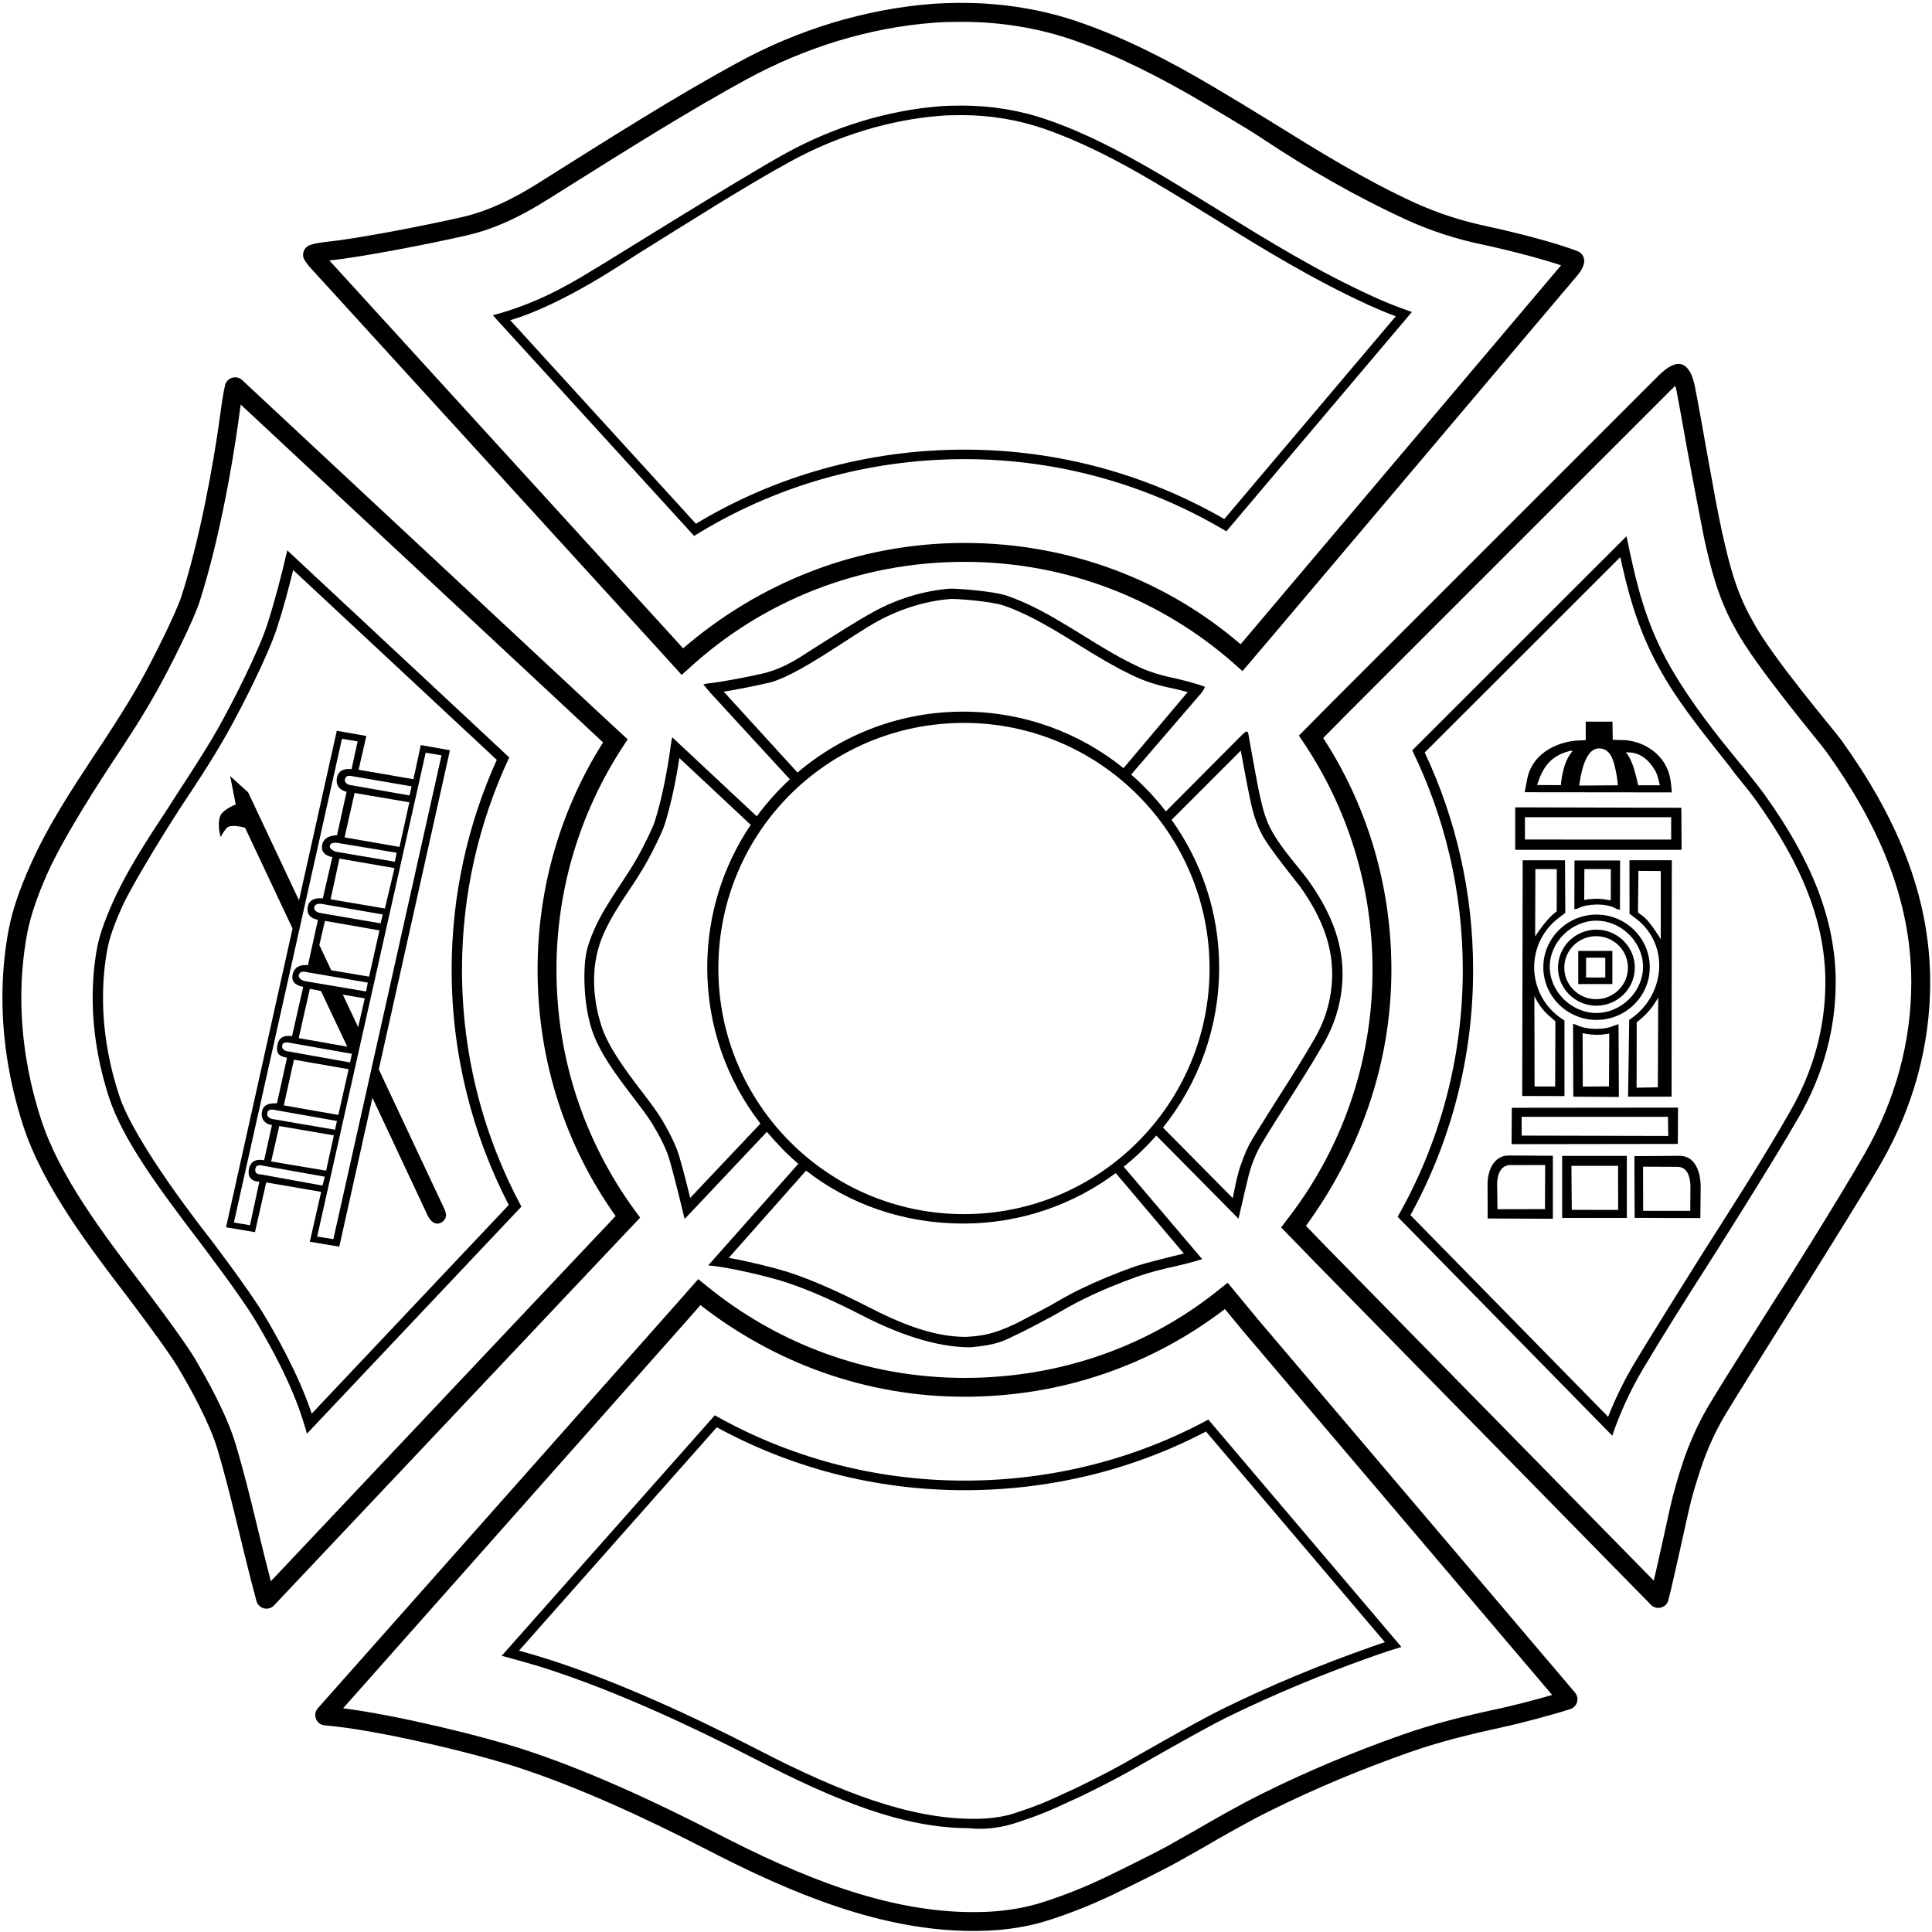 <?xml version="1.0" encoding="UTF-8"?>
<svg xmlns="http://www.w3.org/2000/svg" xmlns:xlink="http://www.w3.org/1999/xlink" width="532pt" height="532pt" viewBox="0 0 532 532" version="1.1">
<g id="surface1">
<path style=" stroke:none;fill-rule:nonzero;fill:rgb(0%,0%,0%);fill-opacity:1;" d="M 85.781 74.07 L 180.609 178.023 L 187.703 185.84 L 189.824 183.941 C 209.793 165.645 236.359 154.711 265.59 154.711 C 294.094 154.711 320.117 165.328 339.949 182.855 L 342.117 184.801 L 344.016 182.586 L 349.707 175.898 L 434.504 75.652 C 435.453 74.523 435.996 73.395 436.176 72.488 C 436.445 71.133 435.77 69.688 434.461 69.191 C 428.723 66.934 418.062 64.176 409.34 62.277 C 402.656 60.879 396.148 58.801 389.645 55.863 C 375.82 49.539 362.945 41.543 350.43 33.773 L 350.297 33.684 C 344.738 30.25 339.227 26.906 333.715 23.652 C 321.832 16.648 309.996 10.551 297.664 6.258 C 287.137 2.555 275.977 0.793 264.863 0.793 C 262.152 0.793 259.445 0.883 256.734 1.062 C 238.074 2.508 219.598 8.246 203.242 17.191 C 185.895 26.59 167.148 38.516 147.766 50.715 C 141.801 54.418 135.027 57.988 127.211 59.793 C 117.27 62.055 98.344 65.758 90.074 66.57 C 88.086 66.797 86.594 67.066 85.469 67.43 C 83.66 68.016 82.891 70.141 83.93 71.723 C 84.383 72.398 84.969 73.211 85.781 74.07 Z M 128.379 64.852 C 136.996 62.895 144.367 58.98 150.531 55.105 C 152.238 54.066 153.945 52.98 155.652 51.898 C 173.266 40.824 190.09 30.289 205.746 21.754 C 221.527 13.172 239.27 7.594 257.133 6.262 C 259.672 6.055 262.254 6.012 264.879 6.012 C 275.41 6.012 285.988 7.676 295.941 11.176 C 307.809 15.34 319.344 21.211 331.086 28.121 C 332.293 28.871 343.328 35.285 347.41 38.031 L 347.535 38.117 C 359.984 46.402 373.352 54.148 387.469 60.602 C 394.379 63.727 401.25 65.891 408.246 67.348 C 415.617 68.93 424.195 71.18 429.859 73.055 L 345.742 172.531 L 341.621 177.406 C 321.176 159.832 294.523 149.508 265.586 149.508 C 235.812 149.508 208.953 160.582 188.09 178.531 L 184.469 174.531 L 90.691 71.723 C 99.355 70.848 118.426 67.141 128.379 64.852 "/>
<path style=" stroke:none;fill-rule:nonzero;fill:rgb(0%,0%,0%);fill-opacity:1;" d="M 346.184 363.066 L 338.051 353.219 L 335.84 354.98 C 316.637 370.523 292.289 379.422 265.59 379.422 C 238.57 379.422 213.77 369.844 194.391 353.941 L 192.266 352.227 L 184.406 361.125 L 87.543 470.363 C 85.965 472.125 87.094 474.926 89.441 475.105 C 103.539 476.234 130.102 482.652 141.895 486.445 C 159.285 492.047 178.215 500.859 194.613 509.305 C 218.152 521.461 242.727 531.715 267.98 531.715 C 269.383 531.715 270.738 531.668 272.094 531.625 C 277.965 531.352 283.75 530.402 289.125 528.641 C 295.312 526.609 300.645 524.484 306.52 521.684 C 306.609 521.641 319.305 515.496 324.406 512.648 C 326.262 511.609 330.645 509.125 330.734 509.082 C 336.785 505.555 343.879 501.488 350.16 498.418 C 362.582 492.273 375.051 487.125 387.973 482.562 C 396.195 479.668 404.598 477.594 413.18 475.738 C 418.422 474.609 426.645 472.441 432.383 470.633 C 434.324 470.004 435.004 467.609 433.691 466.07 Z M 412.078 470.641 C 403.414 472.516 394.754 474.637 386.262 477.637 C 373.145 482.258 360.484 487.504 347.867 493.75 C 341.453 496.914 334.293 500.996 328.297 504.496 C 328.172 504.535 323.715 507.078 321.883 508.117 C 317.012 510.824 304.562 516.863 304.27 516.988 C 298.605 519.695 293.484 521.734 287.488 523.691 C 282.656 525.273 277.328 526.191 271.871 526.438 C 270.582 526.48 269.289 526.523 268 526.523 C 244.055 526.523 220.445 516.777 197.004 504.66 C 180.512 496.168 161.273 487.215 143.492 481.508 C 132.668 478.012 109.641 472.348 94.48 470.391 L 188.301 364.582 L 192.879 359.375 C 212.949 375.031 238.102 384.609 265.586 384.609 C 292.691 384.609 317.387 375.699 337.289 360.461 L 342.203 366.414 L 427.402 466.727 C 422.277 468.227 416.199 469.766 412.078 470.641 "/>
<path style=" stroke:none;fill-rule:nonzero;fill:rgb(0%,0%,0%);fill-opacity:1;" d="M 318.402 312.691 L 341.031 335.574 C 341.625 333.344 343.652 323.645 344.609 321.066 C 345.293 319.035 346.227 316.914 347.324 315.082 C 349.68 311.125 352.195 307.188 354.695 303.27 C 358.02 298.039 361.344 292.828 364.492 287.344 C 367.891 281.41 369.688 274.887 369.688 268.164 C 369.688 258.746 365.945 250.367 360.195 242.332 C 359.352 241.184 358.324 239.906 357.141 238.449 C 354.98 235.789 352.375 232.609 350.344 229.066 C 348.367 225.598 347.629 222.219 346.91 219.055 C 346.211 215.855 345.203 210.227 344.465 206.129 C 344.27 205.016 344.09 204.008 343.945 203.184 C 343.652 201.469 343.742 200.566 341.734 202.625 L 321.043 223.422 C 318.188 219.738 314.984 216.34 311.48 213.285 L 330.039 191.711 C 331.242 190.504 331.758 189.285 331.793 189.125 C 329.602 188.262 325.43 187.164 321.98 186.43 C 319.246 185.836 316.566 185.008 313.906 183.785 C 308.316 181.234 303.105 177.996 298.125 174.906 C 295.914 173.539 293.738 172.191 291.547 170.914 C 286.855 168.148 282.219 165.758 277.398 164.086 C 273.336 162.664 262.621 162.016 261.578 162.09 C 254.316 162.664 247.129 164.895 240.746 168.363 C 235.121 171.438 229.723 175.008 223.648 178.816 C 221.262 180.285 216.539 183.879 210.207 185.422 C 206.25 186.34 198.648 187.812 195.285 188.152 C 194.547 188.227 194.027 188.336 193.668 188.441 C 193.812 188.656 195.406 190.543 195.695 190.867 L 217.504 214.598 C 214.145 217.688 211.105 221.105 208.391 224.789 L 185.094 203.004 C 184.934 203.723 184.77 204.676 184.609 205.914 C 183.801 211.953 182.254 220.113 180.293 226.211 C 179.664 228.148 177.258 233.02 175.602 235.969 C 174.02 238.773 172.297 241.379 170.641 243.879 C 168.016 247.867 165.555 251.609 163.633 255.941 C 162.625 258.242 161.816 260.434 161.402 262.609 C 160.598 266.863 160.598 276.285 162.965 283.531 C 165.051 289.934 169.922 296.352 174.379 302.176 C 176.43 304.891 178.48 307.531 179.844 309.832 C 181.211 312.098 183.332 315.926 184.25 319.02 C 185.742 324.031 188.422 335.23 188.527 335.664 L 211.176 311.664 C 213.801 314.793 216.715 317.828 219.824 320.473 L 195.016 348.445 C 200.75 348.91 211.41 351.48 216.137 353.008 C 223.148 355.273 230.754 358.797 237.297 362.176 C 246.645 366.996 257.383 370.996 267.145 370.996 C 274.617 370.344 276.07 369.383 280.852 367.066 C 280.906 367.047 280.941 367.031 280.992 367.012 C 283.387 365.844 289.391 362.645 290.27 362.16 C 292.695 360.738 295.59 359.086 298.16 357.828 C 303.156 355.363 308.156 353.316 313.332 351.48 C 316.676 350.312 320.074 349.469 323.508 348.715 C 325.555 348.281 328.789 347.418 331.039 346.719 L 309.434 321.281 C 312.648 318.676 315.688 315.801 318.402 312.691 Z M 341.66 206.703 C 341.715 206.977 343.477 216.645 344.16 219.684 L 344.16 219.773 C 344.824 222.883 345.688 226.641 347.863 230.469 C 349.984 234.137 357.156 243.035 357.895 243.988 C 363.449 251.754 366.828 259.57 366.828 268.145 C 366.828 274.383 365.211 280.387 362.047 285.906 C 358.973 291.246 355.754 296.352 352.465 301.492 C 352.41 301.582 347.129 309.902 344.879 313.605 C 343.656 315.637 342.668 317.938 341.895 320.148 C 340.641 323.281 339.684 328.957 339.449 329.91 L 320.234 310.496 C 329.926 298.418 335.711 283.102 335.711 266.438 C 335.711 251.215 330.84 237.301 322.609 225.758 Z M 199.277 190.453 C 203.105 189.863 207.941 188.871 210.836 188.191 C 218.828 186.891 234.855 174.602 242.094 170.844 C 248.152 167.59 254.965 165.469 261.797 164.93 C 262.75 164.84 272.727 165.469 276.48 166.781 C 281.047 168.363 285.469 170.664 290.125 173.379 C 292.246 174.637 294.402 175.949 296.668 177.352 C 301.594 180.426 306.969 183.715 312.703 186.375 C 315.598 187.688 318.492 188.602 321.387 189.23 C 323.238 189.594 325.27 190.094 327.031 190.582 L 309.379 211.523 C 297.297 201.781 281.945 195.957 265.23 195.957 C 247.828 195.957 231.922 202.266 219.605 212.727 Z M 190.055 329.855 C 189.102 325.938 188.113 322.055 186.98 318.211 C 185.938 314.738 183.637 310.621 182.289 308.359 C 180.832 305.914 178.715 303.16 176.719 300.539 L 176.629 300.449 C 172.113 294.496 167.605 288.477 165.66 282.652 C 164.297 278.5 163.578 274.168 163.578 269.871 C 163.578 265.453 164.445 261.098 166.238 257.09 C 168.055 253.012 170.355 249.449 173.016 245.426 C 174.379 243.5 176.43 240.301 178.082 237.391 C 179.754 234.406 182.289 229.301 183.008 227.09 C 184.77 221.57 186.211 214.523 187.07 208.734 L 206.719 227.125 C 199.133 238.379 194.746 251.895 194.746 266.438 C 194.746 282.633 200.191 297.5 209.395 309.398 Z M 325.988 345.172 C 324.855 345.496 315.867 347.582 312.398 348.785 C 307.113 350.656 302.008 352.773 296.902 355.258 C 294.277 356.57 291.348 358.238 288.938 359.641 L 288.852 359.68 C 288.004 360.184 279.734 364.477 279.645 364.516 C 273.297 367.484 270.398 367.863 265.949 368.129 C 256.906 368.129 247.883 364.426 238.625 359.641 C 231.973 356.246 224.246 352.633 217.02 350.277 C 213.406 349.16 206.504 347.402 200.68 346.359 L 221.961 322.344 C 233.914 331.652 248.926 336.922 265.23 336.922 C 280.957 336.922 295.52 331.742 307.238 323.027 Z M 265.438 334.324 C 228.121 334.324 197.809 304.012 197.809 266.695 C 197.809 229.062 228.078 199.062 265.438 199.062 C 302.754 199.062 333.07 229.379 333.07 266.695 C 333.07 304.012 302.754 334.324 265.438 334.324 "/>
<path style=" stroke:none;fill-rule:nonzero;fill:rgb(0%,0%,0%);fill-opacity:1;" d="M 507.105 203.91 C 505.16 201.152 487.758 180.867 482.527 170.84 C 477.828 162.617 476.023 154.574 474.215 146.625 C 474.215 146.578 474.215 146.535 474.172 146.445 C 471.91 136.145 468.613 115.949 466.762 106.688 C 466.398 104.789 465.949 103.527 465.496 102.668 C 463.371 98.691 460.254 99.867 456.371 103.75 L 366.785 193.34 L 359.285 200.926 L 357.66 202.555 L 358.969 204.496 C 370.941 222.387 377.941 243.891 377.941 267.066 C 377.941 293.09 369.133 316.988 354.27 336.008 L 352.781 337.996 L 354.496 339.758 L 362.223 347.707 L 454.609 441.902 C 456.145 443.484 458.855 442.762 459.398 440.637 C 460.887 434.945 464.637 417.461 464.953 416.242 C 465.812 412.312 467.078 408.199 468.344 404.359 C 469.969 399.434 472.273 394.285 474.895 389.859 C 480.402 380.598 510.266 333.746 518.082 320.105 C 526.848 304.789 531.5 287.895 531.5 270.5 C 531.5 246.016 521.785 224.375 507.105 203.91 Z M 513.555 317.527 C 505.977 330.727 490.648 355.09 489.445 356.797 C 488.117 358.945 475.453 378.738 470.414 387.191 C 467.586 391.98 465.129 397.477 463.379 402.723 C 462.09 406.641 460.84 410.93 459.883 415.094 C 459.59 416.383 456.594 430.289 455.383 435.246 L 365.938 344.094 L 359.609 337.555 C 374.02 317.734 383.137 293.625 383.137 267.059 C 383.137 243.531 376.309 221.586 364.355 203.223 L 370.477 197.02 L 460.047 107.449 C 460.547 106.949 460.965 106.574 461.297 106.242 C 461.422 106.617 461.547 107.113 461.672 107.699 C 462.379 111.32 463.34 116.734 464.379 122.605 C 465.961 131.391 469.25 148.215 469.25 148.215 C 471 156.004 472.957 164.621 477.996 173.406 C 483.301 183.395 501.105 204.473 502.855 206.93 C 517.18 226.914 526.297 247.488 526.297 270.516 C 526.297 286.961 521.883 302.953 513.555 317.527 "/>
<path style=" stroke:none;fill-rule:nonzero;fill:rgb(0%,0%,0%);fill-opacity:1;" d="M 176.273 335.285 L 174.871 333.387 C 161.23 314.773 153.23 291.867 153.23 267.066 C 153.23 244.387 159.965 223.289 171.527 205.582 L 172.84 203.594 L 164.254 195.641 L 66.672 104.656 C 65.094 103.164 62.473 103.977 61.973 106.102 C 61.523 108.043 61.117 110.527 60.711 113.691 C 58.676 128.781 54.836 149.109 49.957 164.199 C 48.465 168.762 42.547 180.777 38.395 188.188 C 34.734 194.738 27.855 205.203 26.016 207.887 C 19.418 217.914 13.094 227.492 8.168 238.648 C 5.594 244.477 3.469 250.262 2.387 255.996 C 1.211 262.145 0.668 268.422 0.668 274.746 C 0.668 286.672 2.703 298.691 6.406 310.031 C 11.828 326.656 24.434 343.145 35.547 357.691 C 35.59 357.781 45.801 371.156 49.098 376.664 C 52.488 382.402 57.684 391.711 59.898 399.117 C 63.871 412.535 66.133 424.059 70.602 440.816 C 71.191 442.984 73.902 443.711 75.438 442.082 L 167.555 344.5 Z M 74.578 435.414 C 73.16 429.957 71.953 425.043 70.832 420.34 C 68.957 412.594 67.207 405.43 64.875 397.645 C 62.461 389.523 56.965 379.695 53.59 373.992 C 50.176 368.285 39.723 354.586 39.684 354.547 C 28.441 339.805 16.449 324.023 11.367 308.406 C 7.828 297.582 5.871 286.09 5.871 274.762 C 5.871 268.723 6.41 262.77 7.492 256.98 C 8.492 251.777 10.449 246.402 12.949 240.742 C 17.656 230.039 28.578 213.52 31.105 209.637 C 35.059 203.723 39.141 197.477 42.93 190.73 C 47.094 183.316 53.258 170.91 54.922 165.785 C 59.918 150.297 63.836 129.645 65.875 114.359 C 66 113.277 66.168 112.32 66.289 111.402 L 166.062 204.43 C 154.57 222.586 148.031 244.074 148.031 267.059 C 148.031 292.293 155.859 315.695 169.52 334.852 L 163.773 340.93 L 74.578 435.414 "/>
<path style=" stroke:none;fill-rule:nonzero;fill:rgb(0%,0%,0%);fill-opacity:1;" d="M 265.59 126.43 C 291.926 126.43 316.594 133.703 337.691 146.309 L 388.785 85.906 C 385.172 84.688 381.512 83.242 377.898 81.57 C 362.766 74.656 348.805 66.074 336.879 58.664 C 335.219 57.605 324.406 50.984 319.395 48.004 C 308.234 41.453 298.25 36.348 288.355 32.961 C 280.949 30.383 272.953 29.074 264.863 29.074 C 262.562 29.074 260.664 29.117 258.945 29.254 C 244.445 30.383 229.852 34.855 216.754 41.992 C 203.785 49.086 165.094 73.391 162.676 74.703 C 156.031 78.812 146.953 83.871 135.703 86.809 L 191.137 147.574 C 212.773 134.109 238.348 126.43 265.59 126.43 Z M 175.453 70.016 C 190.57 60.605 205.121 51.316 217.988 44.277 C 230.812 37.324 245.055 32.953 259.129 31.871 C 260.754 31.746 262.586 31.703 264.879 31.703 C 272.664 31.703 280.367 32.996 287.488 35.453 C 297.148 38.781 306.977 43.738 318.051 50.273 C 323.051 53.23 333.172 59.414 335.5 60.895 C 347.41 68.305 361.523 76.969 376.809 83.965 C 379.305 85.086 381.805 86.172 384.344 87.086 L 337.125 142.926 C 316.055 130.77 291.609 123.812 265.586 123.812 C 238.645 123.812 213.242 131.184 191.629 144.219 L 140.496 88.168 C 155.453 83.754 173.043 71.465 175.453 70.016 "/>
<path style=" stroke:none;fill-rule:nonzero;fill:rgb(0%,0%,0%);fill-opacity:1;" d="M 265.59 407.703 C 240.648 407.703 217.156 401.199 196.828 389.723 L 138.145 455.953 C 142.977 457.219 147.312 458.48 150.566 459.52 C 170.086 465.844 190.641 475.469 207.578 484.188 C 230.484 496.023 248.832 503.41 266.902 503.41 C 266.902 503.41 272.809 504.375 280.316 501.762 C 285.465 500.09 289.621 498.418 294.363 496.113 C 297.988 494.613 306.52 490.242 310.586 487.98 C 311.488 487.484 330.598 476.461 337.645 472.984 C 351.199 466.344 364.707 460.785 378.574 455.906 C 381.016 455.047 383.453 454.234 385.895 453.512 L 332.723 390.898 C 312.707 401.738 289.758 407.703 265.59 407.703 Z M 377.723 453.441 C 363.73 458.355 350.156 463.938 336.5 470.641 C 329.336 474.141 309.766 485.422 309.309 485.672 C 305.309 487.922 296.422 492.445 293.234 493.75 C 288.613 496 284.531 497.625 279.492 499.246 C 274.309 501.035 268 500.832 268 500.832 C 250.594 500.832 231.648 493.668 208.785 481.844 C 191.797 473.098 171.102 463.395 151.363 457.023 C 149.031 456.273 146.117 455.402 142.91 454.527 L 197.379 393.023 C 217.699 404.098 240.934 410.344 265.586 410.344 C 289.445 410.344 312.141 404.641 332.086 394.188 L 381.348 452.195 C 380.141 452.609 378.891 453.027 377.723 453.441 "/>
<path style=" stroke:none;fill-rule:nonzero;fill:rgb(0%,0%,0%);fill-opacity:1;" d="M 478.559 209.512 C 473.359 203.141 465.863 193.969 459.852 183.445 C 452.984 171.473 450.547 159.906 448.828 152.18 C 448.828 152.137 448.785 152.047 448.785 152 C 448.516 150.691 448.195 149.246 447.883 147.664 L 388.879 206.621 C 397.781 224.871 402.797 245.383 402.797 267.066 C 402.797 291.777 396.289 315 384.859 335.059 L 443.949 395.324 C 446.074 389.09 449.012 382.676 452.488 376.848 C 458.227 367.223 464.281 357.648 470.152 348.477 C 470.559 347.844 487.953 320.512 495.406 307.453 C 502.094 295.844 505.48 283.285 505.48 270.5 C 505.48 253.195 498.75 236.707 485.875 218.773 C 484.43 216.738 479.926 211.109 478.559 209.512 Z M 492.922 306.055 C 485.516 319.02 477.109 332.125 468.84 345.09 C 467.516 347.258 454.875 367.27 450.051 375.402 C 447.25 380.055 444.809 385.07 442.82 390.129 L 388.383 334.605 C 399.406 314.547 405.641 291.508 405.641 267.066 C 405.641 245.652 400.852 225.367 392.312 207.207 L 446.164 153.402 C 447.883 161.129 450.457 172.781 457.367 184.844 C 463.539 196.047 475.59 209.781 477.562 212.809 C 480.363 216.242 482.172 218.504 483.57 220.445 C 496.223 238.109 502.637 254.012 502.637 270.5 C 502.637 282.789 499.383 294.805 492.922 306.055 "/>
<path style=" stroke:none;fill-rule:nonzero;fill:rgb(0%,0%,0%);fill-opacity:1;" d="M 140.227 208.562 L 79.102 151.551 C 77.473 158.641 75.621 165.645 73.59 171.969 C 71.238 179.242 64.191 193.203 59.992 200.656 C 55.789 208.109 48.219 219.301 46.664 221.891 C 39.887 232.191 34.781 240.051 30.852 248.906 C 28.637 253.965 27.371 257.715 26.785 260.742 C 25.926 265.262 25.52 269.914 25.52 274.746 C 25.52 283.828 27.102 293.133 29.992 302.125 C 33.832 313.824 43.367 326.746 55.203 342.285 C 55.246 342.379 66.137 356.605 70.336 363.609 C 73.77 369.348 80.457 381.094 83.664 391.891 C 83.98 392.84 84.25 393.836 84.523 394.781 L 143.57 332.258 C 133.133 312.832 127.215 290.605 127.215 267.066 C 127.215 246.148 131.914 226.316 140.227 208.562 Z M 140.09 331.805 L 85.832 389.27 C 82.309 378.652 76.027 367.586 72.777 362.164 C 68.531 355.07 57.688 340.84 57.641 340.797 C 57.641 340.797 36.773 314.605 32.703 301.266 C 29.859 292.547 28.367 283.512 28.367 274.746 C 28.367 270.047 28.773 265.574 29.586 261.285 C 30.086 258.527 31.258 255.004 33.473 250.035 C 36.48 243.23 47.133 226.289 49.664 222.434 C 53.461 216.695 58.32 209.465 62.477 202.059 C 66.676 194.602 73.859 180.418 76.301 172.828 C 77.926 167.859 79.371 162.48 80.727 156.969 L 136.793 209.238 C 128.84 226.859 124.367 246.465 124.367 267.066 C 124.367 290.332 130.062 312.379 140.09 331.805 "/>
<path style=" stroke:none;fill-rule:nonzero;fill:rgb(0%,0%,0%);fill-opacity:1;" d="M 434.387 282.344 C 433.934 282.121 433.531 282.047 433.164 281.918 L 433.223 301.98 L 445.781 302.07 L 445.684 282.016 C 445.32 282.145 444.781 282.27 444.395 282.438 C 441.852 283.676 436.805 283.559 434.387 282.344 Z M 443.059 299.148 L 435.84 299.211 L 435.793 284.504 C 436.09 284.57 436.453 284.637 436.852 284.699 C 438.598 284.988 440.383 285.055 442.137 284.766 C 442.531 284.699 442.863 284.668 443.129 284.602 L 443.059 299.148 "/>
<path style=" stroke:none;fill-rule:nonzero;fill:rgb(0%,0%,0%);fill-opacity:1;" d="M 462.98 222.43 L 417.234 222.312 L 417.234 234.008 L 463.047 234.008 Z M 460.176 231.188 L 419.91 231.176 L 419.91 225.023 L 460.176 225.023 L 460.176 231.188 "/>
<path style=" stroke:none;fill-rule:nonzero;fill:rgb(0%,0%,0%);fill-opacity:1;" d="M 462.074 304.992 L 416.293 305.039 L 416.227 315.059 L 462.008 314.992 Z M 419.008 312.699 L 419.008 307.531 L 459.305 307.531 L 459.367 312.797 L 419.008 312.699 "/>
<path style=" stroke:none;fill-rule:nonzero;fill:rgb(0%,0%,0%);fill-opacity:1;" d="M 459.871 214.145 C 458.648 207.988 453.031 204.191 447.352 203.801 C 446.594 203.77 445.008 203.785 444.082 203.688 L 444.016 198.715 L 436.648 198.715 L 436.648 203.801 C 435.727 203.891 434.867 203.891 434.172 203.918 C 427.73 204.461 421.719 208.137 420.531 214.508 L 419.84 218.152 L 460.332 218.195 C 460.266 216.828 460.133 215.484 459.871 214.145 Z M 432.852 207.02 C 430.102 210.242 429.828 216.223 429.805 216.199 L 423.242 216.164 C 423.543 215.477 423.754 214.668 424.027 213.98 C 425.266 211.141 426.715 209.105 429.711 207.672 C 430.887 207.102 433.488 206.293 432.852 207.02 Z M 434.863 216.309 L 434.863 216.188 C 435.133 214.68 436.074 206.125 440.281 206.078 C 440.273 206.078 440.281 206.078 440.312 206.078 C 443.668 206.078 444.41 209.789 444.969 212.48 C 445.234 213.758 445.41 214.934 445.473 216.246 Z M 451.105 216.227 C 450.984 216.258 449.957 209.527 447.699 207.195 C 451.324 206.988 453.875 208.887 455.879 212.398 C 456.516 213.535 456.848 215.539 457.059 216.227 L 451.105 216.227 "/>
<path style=" stroke:none;fill-rule:nonzero;fill:rgb(0%,0%,0%);fill-opacity:1;" d="M 462.527 318.27 L 450.051 318.359 L 450.117 335.352 L 468.215 335.414 L 468.301 326.645 C 468.27 322.906 466.91 318.301 462.527 318.27 Z M 465.438 333.41 L 452.465 333.41 L 452.434 321.258 L 461.945 321.301 C 464.77 321.316 465.496 324.398 465.48 326.75 L 465.438 333.41 "/>
<path style=" stroke:none;fill-rule:nonzero;fill:rgb(0%,0%,0%);fill-opacity:1;" d="M 409.617 326.004 L 409.648 335.523 L 427.598 335.605 L 427.598 318.258 L 415.43 318.176 C 411.266 318.195 409.645 322.414 409.617 326.004 Z M 425.48 320.801 L 425.426 332.945 L 412.348 332.973 L 412.254 326.023 C 412.254 323.75 413.098 320.828 415.848 320.82 L 425.48 320.801 "/>
<path style=" stroke:none;fill-rule:nonzero;fill:rgb(0%,0%,0%);fill-opacity:1;" d="M 430.16 335.379 L 447.973 335.379 L 447.973 318.293 L 430.16 318.293 Z M 445.559 321.035 L 445.578 333.164 L 432.809 333.145 L 432.715 321.023 L 445.559 321.035 "/>
<path style=" stroke:none;fill-rule:nonzero;fill:rgb(0%,0%,0%);fill-opacity:1;" d="M 444.816 250.117 C 445.188 250.352 445.711 250.41 446.074 250.539 L 446.113 236.941 L 433.555 236.941 L 433.523 250.379 C 433.883 250.25 434.188 250.352 434.777 250.02 C 436.938 248.883 442.227 248.613 444.816 250.117 Z M 437.477 247.609 C 437.016 247.641 436.617 247.738 436.223 247.836 L 436.285 239.309 L 443.559 239.309 L 443.555 247.934 L 441.605 247.609 C 440.238 247.379 438.852 247.512 437.477 247.609 "/>
<path style=" stroke:none;fill-rule:nonzero;fill:rgb(0%,0%,0%);fill-opacity:1;" d="M 460.355 236.875 L 448.695 236.875 L 448.711 251.613 C 449.371 252.105 450.031 252.594 450.66 253.086 C 460.062 260.438 458.375 274.492 448.629 280.828 L 448.309 301.977 L 460.289 301.977 Z M 456.508 299.406 L 450.656 299.504 L 450.695 281.496 C 451.191 281.074 451.652 280.715 452.148 280.289 C 453.652 278.996 454.918 277.461 455.949 275.777 L 456.609 274.699 Z M 457.309 258.625 C 457.309 258.625 454.707 254.328 452.824 252.617 C 452.43 252.258 451.395 251.609 451.031 251.219 L 451.164 239.812 L 457.309 239.852 L 457.309 258.625 "/>
<path style=" stroke:none;fill-rule:nonzero;fill:rgb(0%,0%,0%);fill-opacity:1;" d="M 428.973 252.934 C 429.633 252.41 430.324 251.891 431.02 251.398 L 430.949 236.887 L 419.289 236.887 L 419.164 301.793 L 430.793 301.824 L 430.793 281.008 L 430.148 280.582 C 420.406 274.145 419.809 260.156 428.973 252.934 Z M 422.781 239.316 L 428.676 239.316 L 428.66 250.965 C 428.23 251.289 427.805 251.617 427.406 251.977 C 425.746 253.477 423.844 256.129 422.719 257.891 Z M 428.234 299.18 L 422.566 299.18 L 422.512 274.281 L 423.105 275.395 C 424.09 277.234 425.457 278.836 427.07 280.164 C 427.465 280.492 427.895 280.852 428.289 281.211 L 428.234 299.18 "/>
<path style=" stroke:none;fill-rule:nonzero;fill:rgb(0%,0%,0%);fill-opacity:1;" d="M 454.285 266.344 C 454.285 258.359 447.691 251.84 439.625 251.84 C 431.559 251.84 424.969 258.359 424.969 266.344 C 424.969 274.324 431.559 280.848 439.625 280.848 C 447.691 280.848 454.285 274.324 454.285 266.344 Z M 439.586 278.938 C 432.719 278.938 426.742 273.023 426.742 266.227 C 426.742 259.426 432.719 253.516 439.586 253.516 C 446.457 253.516 452.43 259.426 452.43 266.227 C 452.43 273.023 446.457 278.938 439.586 278.938 "/>
<path style=" stroke:none;fill-rule:nonzero;fill:rgb(0%,0%,0%);fill-opacity:1;" d="M 439.586 255.992 C 433.75 255.992 429.012 260.688 429.012 266.461 C 429.012 272.234 433.75 276.93 439.586 276.93 C 445.422 276.93 450.164 272.234 450.164 266.461 C 450.164 260.688 445.422 255.992 439.586 255.992 Z M 439.508 275.133 C 434.672 275.133 430.746 271.246 430.746 266.461 C 430.746 261.676 434.672 257.789 439.508 257.789 C 444.344 257.789 448.273 261.676 448.273 266.461 C 448.273 271.246 444.344 275.133 439.508 275.133 "/>
<path style=" stroke:none;fill-rule:nonzero;fill:rgb(0%,0%,0%);fill-opacity:1;" d="M 434.594 270.973 L 443.98 270.973 L 443.98 261.844 L 434.594 261.844 Z M 436.75 263.719 L 442.035 263.719 L 442.035 269.172 L 436.75 269.172 L 436.75 263.719 "/>
<path style=" stroke:none;fill-rule:nonzero;fill:rgb(0%,0%,0%);fill-opacity:1;" d="M 115.867 205.164 L 113.848 214.559 L 98.746 211.961 L 100.883 202.66 L 92.742 201.227 L 82.336 247.922 L 68.336 218.195 L 63.371 213.691 L 64.914 221.504 C 64.648 221.621 61.527 222.902 60.727 224.516 C 59.941 226.074 60.281 229.246 60.812 230.48 C 61.082 229.824 61.98 228.34 62.598 227.855 C 63.832 226.906 67.176 227.855 67.473 227.914 L 80.555 255.676 L 62.242 337.941 L 70.211 339.285 L 73.301 325.598 L 88.43 328.191 L 85.309 341.938 L 93.426 343.281 L 102.551 302.281 L 117.711 334.602 C 117.828 334.871 119.219 337.938 121.605 336.602 C 122.73 335.785 123.234 334.898 122.379 332.934 L 104.305 294.469 L 123.895 206.594 Z M 113.344 216.531 L 112.75 219.035 L 96.133 216.113 C 96.219 216.137 94.688 215.746 95.004 214.531 C 95.277 213.395 96.336 213.633 96.637 213.672 Z M 75.066 308.148 C 74.91 308.148 73.184 307.797 73.656 306.27 C 74.008 305.133 75.613 305.641 75.652 305.641 L 92.781 308.672 L 92.246 311.086 Z M 91.938 312.637 L 89.797 322.355 L 74.668 319.824 L 76.895 310.07 Z M 78.152 304.379 L 80.949 291.797 L 95.992 294.422 L 93.168 307.004 Z M 79.297 289.504 C 79.258 289.504 77.375 289.309 77.73 287.777 C 78.004 286.605 79.922 287.191 79.805 287.152 L 96.895 290.176 L 96.387 292.559 Z M 82.254 285.855 L 85.316 272.289 L 88.379 272.883 L 95.629 288.211 Z M 94.402 273.891 L 100.438 274.906 L 98.625 282.836 Z M 83.879 270.152 C 83.879 270.152 81.961 269.684 82.312 268.43 C 82.664 267.098 84.309 267.684 84.426 267.684 L 101.281 270.57 L 100.805 273.012 Z M 91.203 267.172 L 87.934 260.223 L 89.48 253.574 L 104.492 256.199 L 101.637 268.93 Z M 88.062 251.387 C 87.953 251.391 86.309 250.961 86.543 249.785 C 86.777 248.57 88.539 248.922 88.629 248.914 L 105.395 251.805 L 104.801 254.25 Z M 91.035 247.633 L 93.473 236.422 L 108.633 239.047 L 105.988 250.168 Z M 92.418 234.508 C 92.379 234.508 90.5 233.844 90.852 232.785 C 91.164 231.848 92.691 232.078 92.762 232.074 L 109.23 234.816 L 108.727 237.289 Z M 94.879 230.586 L 97.645 218.359 L 112.719 220.922 L 110.012 233.207 Z M 68.836 337.375 L 64.406 336.629 L 94.164 203.434 L 98.473 204.148 L 96.809 211.812 C 96.805 211.84 93.438 211.109 92.809 214.062 C 92.066 217.461 95.434 218.016 95.434 218.043 L 92.797 230 C 92.766 230 92.691 230 92.676 230 C 92.535 230.031 89.316 229.973 88.73 232.535 C 88.027 235.547 91.477 236.023 91.52 235.992 L 88.891 247.383 C 88.891 247.383 85.348 246.801 84.762 249.574 C 84.059 252.941 87.559 253.258 87.559 253.258 L 84.797 265.781 C 83.027 265.602 81.152 266 80.605 268.234 C 79.941 270.859 82.316 271.508 83.488 271.746 L 80.43 285.281 C 79.441 285.254 77.078 284.852 76.453 287.504 C 75.664 290.871 77.848 290.918 79.031 291.277 L 76.266 303.801 C 76.242 303.918 72.777 303.297 72.188 305.863 C 71.367 309.352 74.867 309.883 74.898 309.762 L 72.73 319.484 C 72.676 319.574 69.328 318.445 68.582 321.785 C 67.762 325.48 71.383 325.445 71.422 325.355 Z M 71.855 323.387 C 71.699 323.387 70.012 323.504 70.324 321.816 C 70.598 320.367 72.246 320.996 72.441 320.996 L 89.449 324.023 L 88.797 326.469 Z M 91.797 341.215 L 87.336 340.496 L 117.215 207.27 L 121.582 207.988 L 91.797 341.215 "/>
</g>
</svg>
